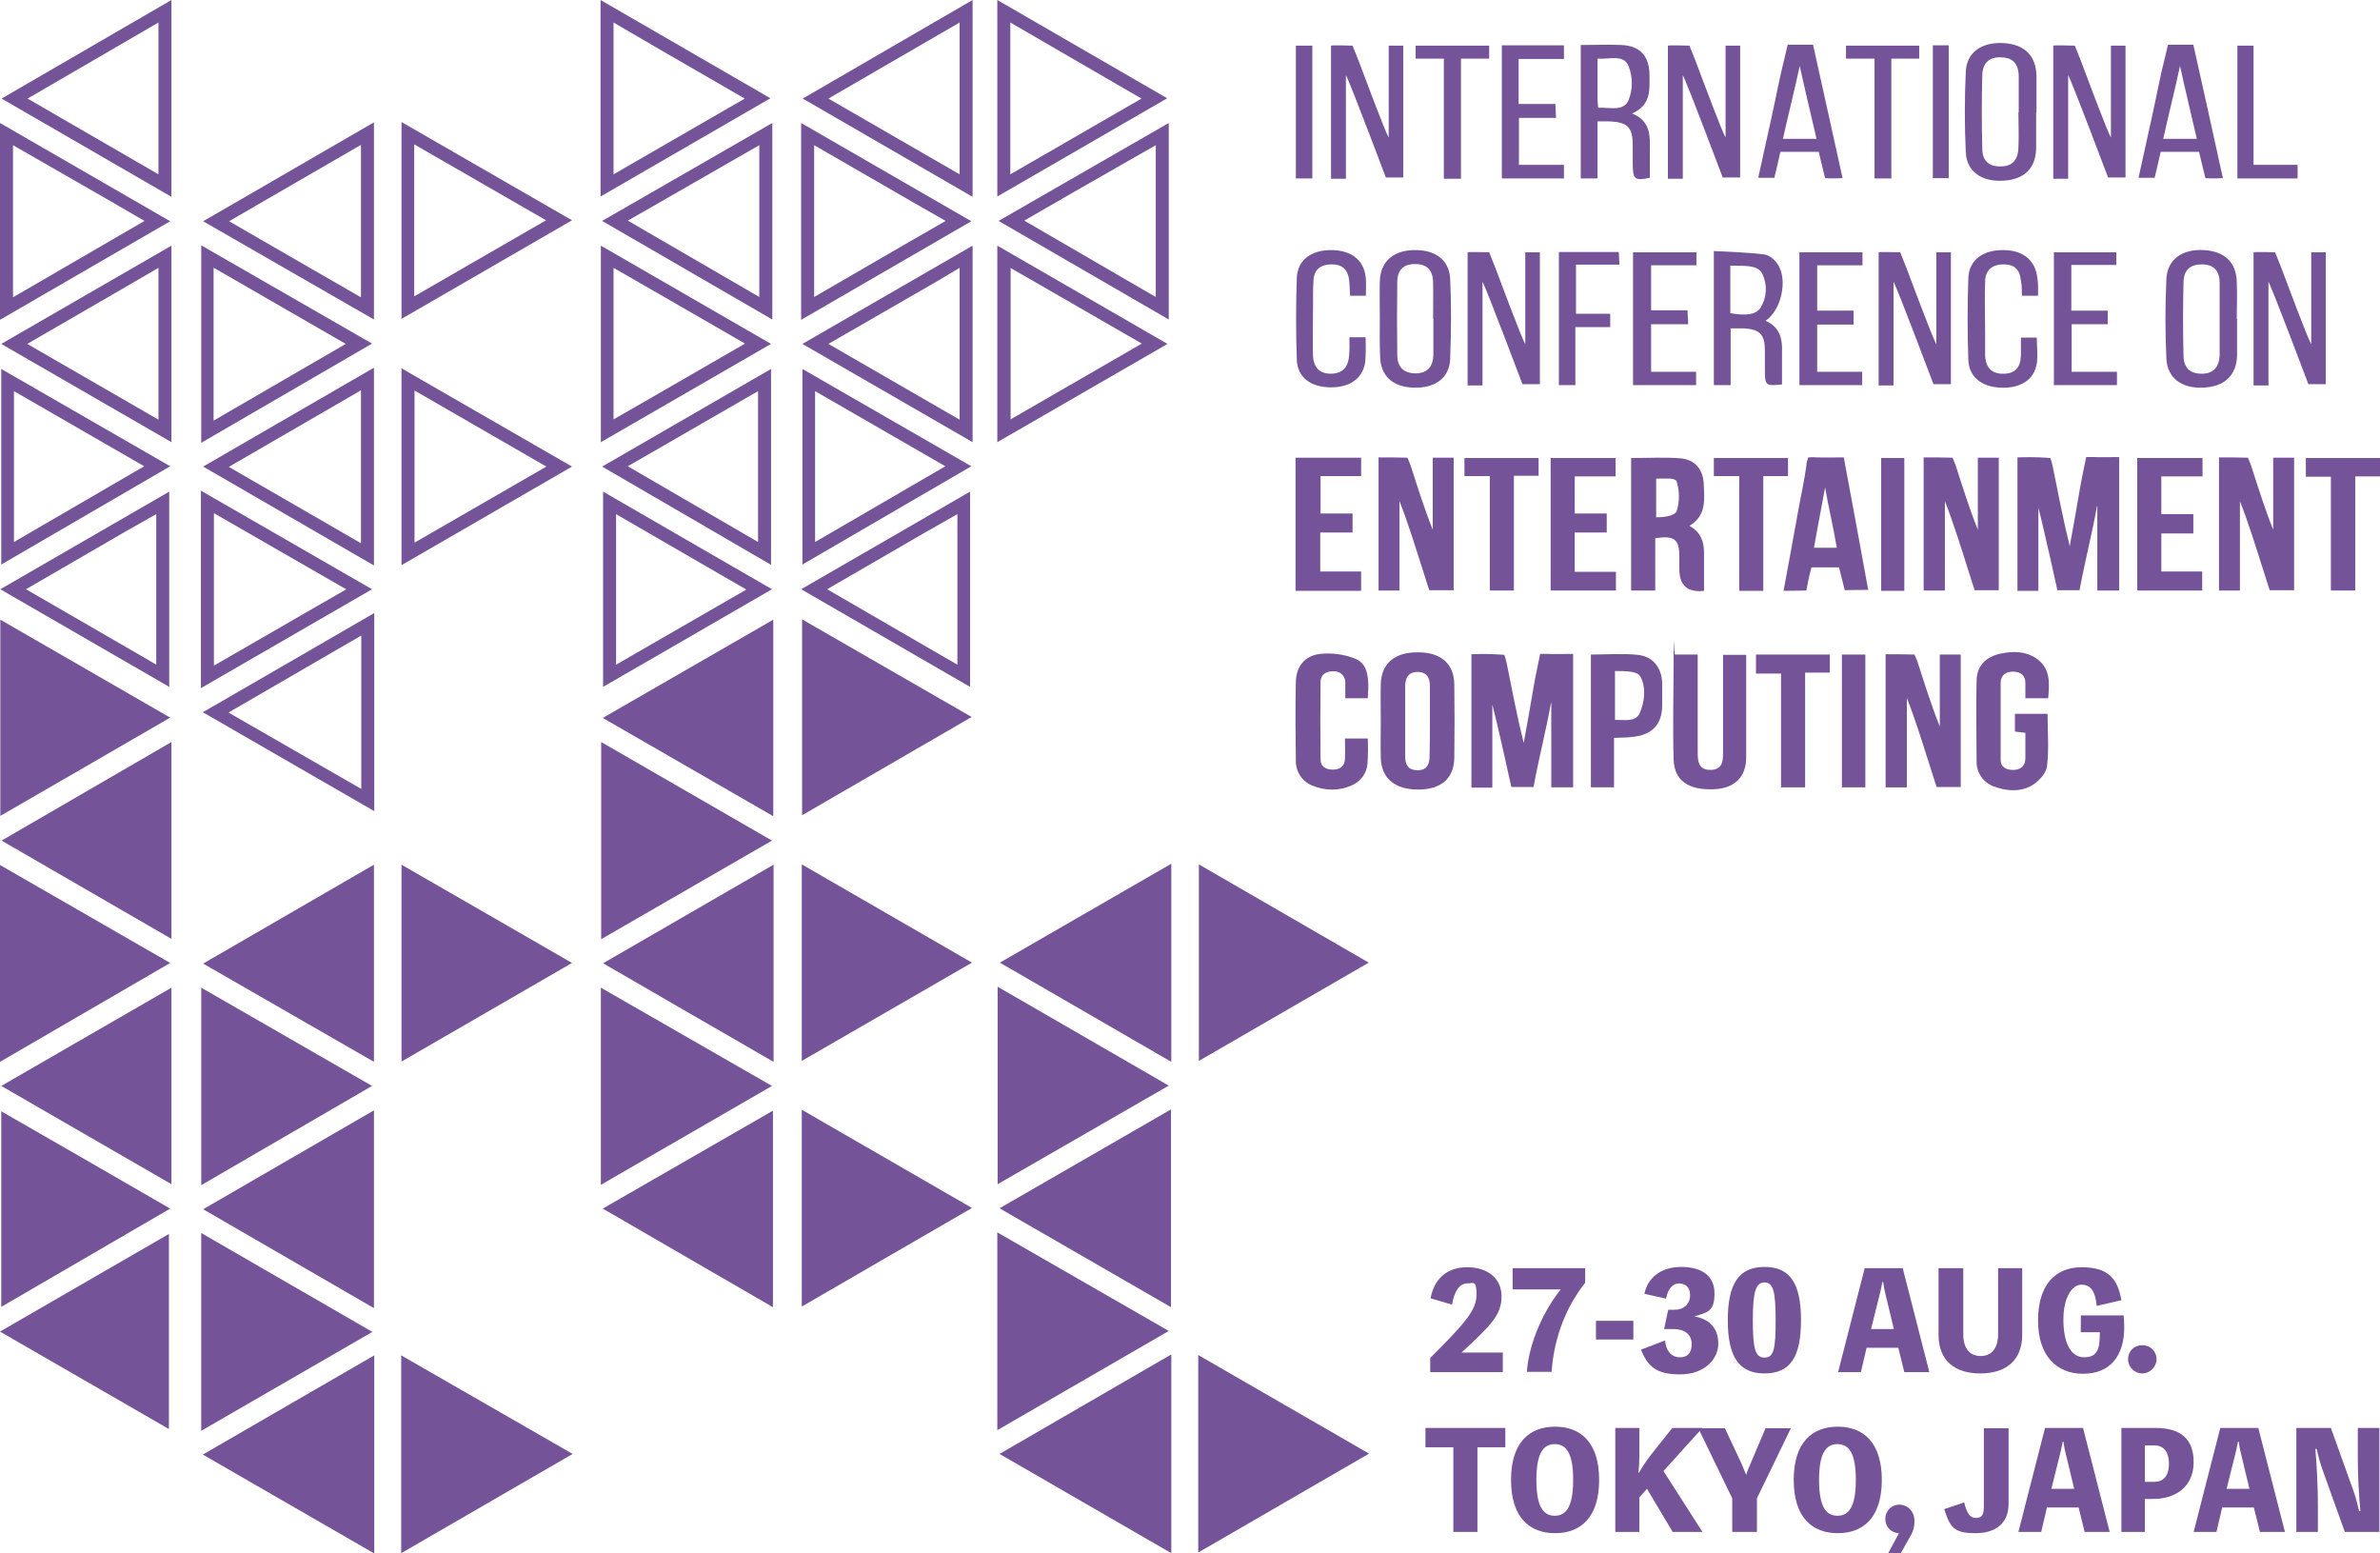 <?xml version="1.0" encoding="UTF-8"?>
<svg id="_レイヤー_1" data-name="レイヤー_1" xmlns="http://www.w3.org/2000/svg" xmlns:xlink="http://www.w3.org/1999/xlink" version="1.1" viewBox="0 0 751 490.1">
  <!-- Generator: Adobe Illustrator 29.2.1, SVG Export Plug-In . SVG Version: 2.1.0 Build 116)  -->
  <defs>
    <style>
      .st0 {
        fill: none;
      }

      .st1 {
        fill: #745399;
      }

      .st2 {
        clip-path: url(#clippath);
      }
    </style>
    <clipPath id="clippath">
      <rect class="st0" width="751" height="490.1"/>
    </clipPath>
  </defs>
  <g id="Grupo_8">
    <g class="st2">
      <g id="Grupo_7">
        <path id="Caminho_107" class="st1" d="M118.1,427.6v62.5l-54.1-31.2,54.1-31.3"/>
        <path id="Caminho_108" class="st1" d="M369.6,427.3v62.7l-54.2-31.3c18.6-10.8,35.7-20.7,54.2-31.4"/>
        <path id="Caminho_109" class="st1" d="M369.5,412.4l-54.1-31.2,54.1-31.2v62.4h0Z"/>
        <path id="Caminho_110" class="st1" d="M118,412.7l-53.9-31.2,53.9-31.2v62.4h0Z"/>
        <path id="Caminho_111" class="st1" d="M314.7,451.2v-62.4l54.1,31.1-54.1,31.3"/>
        <path id="Caminho_112" class="st1" d="M63.5,373.9v-62.3l53.9,31-53.9,31.3"/>
        <path id="Caminho_113" class="st1" d="M64.1,304c18.6-10.8,35.7-20.7,53.9-31.2v62.2l-53.9-31"/>
        <path id="Caminho_114" class="st1" d="M314.8,311.3l54,31.2-54,31.1v-62.3h0Z"/>
        <path id="Caminho_115" class="st1" d="M369.6,272.5v62.5l-54.1-31.3,54.1-31.2"/>
        <path id="Caminho_116" class="st1" d="M117.5,420.2l-54,31.2v-62.4l54,31.2"/>
        <path id="Caminho_117" class="st1" d="M243.6,342.6l-54,31.2v-62.2l54,31"/>
        <path id="Caminho_118" class="st1" d="M54.1,296.2L.5,265.2l53.6-31.1v62.1Z"/>
        <path id="Caminho_119" class="st1" d="M54.1,373.6c-18-10.4-35-20.2-53.7-31l53.7-31v62Z"/>
        <path id="Caminho_120" class="st1" d="M189.7,296.3v-62.2l53.9,31.1-53.9,31.1"/>
        <path id="Caminho_121" class="st1" d="M378.1,427.5l53.9,31.1-53.9,31.2v-62.3h0Z"/>
        <path id="Caminho_122" class="st1" d="M126.6,490v-62.4l54.1,31.1-54.1,31.3"/>
        <path id="Caminho_123" class="st1" d="M126.7,334.9v-62.1l53.8,31-53.8,31.1"/>
        <path id="Caminho_124" class="st1" d="M431.9,303.7l-53.6,31v-62l53.6,31"/>
        <path id="Caminho_125" class="st1" d="M253,334.7v-62l53.7,31-53.7,31"/>
        <path id="Caminho_126" class="st1" d="M253,412.2v-62.1l53.7,31-53.7,31.1"/>
        <path id="Caminho_127" class="st1" d="M253.1,257.2v-61.8l53.5,30.8-53.5,31"/>
        <path id="Caminho_128" class="st1" d="M190.2,381.3c18.7-10.8,35.7-20.5,53.7-30.9v62c-17.9-10.4-35-20.3-53.7-31.1"/>
        <path id="Caminho_129" class="st1" d="M53.7,381.3L.4,412.3v-61.7c17.8,10.2,34.8,20,53.3,30.7"/>
        <path id="Caminho_130" class="st1" d="M53.4,450.9L0,420.1l53.3-30.8v61.6h.1Z"/>
        <path id="Caminho_131" class="st1" d="M244.1,272.8v62.2c-18.1-10.4-35.1-20.3-53.8-31.1l53.8-31.1"/>
        <path id="Caminho_132" class="st1" d="M53.7,226.4c-18.6,10.8-35.6,20.6-53.6,31v-61.9l53.6,30.9"/>
        <path id="Caminho_133" class="st1" d="M0,335v-62.1l53.7,30.9L0,335"/>
        <path id="Caminho_134" class="st1" d="M114,200.5v48.4l-41.9-24.1,41.9-24.3h0ZM118.1,193.4c-18.6,10.8-35.6,20.6-54.1,31.3l54.1,31.2v-62.5Z"/>
        <path id="Caminho_135" class="st1" d="M113.9,123.1v48.3l-10.7-6.2-31-17.9,40.9-23.7s.8-.5.8-.5ZM118,116l-53.9,31.2,53.9,31.2s0-62.4,0-62.4Z"/>
        <path id="Caminho_136" class="st1" d="M67.5,84.5l24.6,14.2,17,9.8-41.7,24.2v-48.2h.1ZM63.5,77.4v62.3l53.9-31.3-53.9-31"/>
        <path id="Caminho_137" class="st1" d="M113.9,45.7v48.1l-21.7-12.5-19.9-11.5,9.3-5.4s32.3-18.7,32.3-18.7ZM118,38.6l-53.9,31.2,53.9,31v-62.2Z"/>
        <path id="Caminho_138" class="st1" d="M67.5,161.9l40.5,23.3,1.3.7-16.5,9.5-25.3,14.6v-48.1ZM63.4,154.8v62.3l54-31.2c-18.8-10.8-35.9-20.7-54-31.1"/>
        <path id="Caminho_139" class="st1" d="M130.8,45.6l22.4,12.9,19.1,11-41.6,24v-47.9h0ZM126.7,38.5v62.1l53.8-31.1-53.8-31"/>
        <path id="Caminho_140" class="st1" d="M130.8,123.2l41.6,24-41.6,24v-48h0ZM126.7,116.2v62.1l53.8-31.1-53.8-31"/>
        <path id="Caminho_141" class="st1" d="M50,7.1v47.9l-19-11-22.3-12.9L50,7.1ZM54.1,0L.5,31.1l53.6,31V0Z"/>
        <path id="Caminho_142" class="st1" d="M50,84.5v47.9l-41.4-23.9,28.5-16.5s12.9-7.5,12.9-7.5ZM54.1,77.5L.4,108.5l53.7,31s0-62,0-62Z"/>
        <path id="Caminho_143" class="st1" d="M4.4,123.4l41.1,23.7-41.1,23.9s0-47.6,0-47.6ZM.4,116.4v61.7l53.3-31L.4,116.4"/>
        <path id="Caminho_144" class="st1" d="M49.3,162.2v47.5l-2.7-1.6-38.4-22.2,31.9-18.5,9.2-5.2ZM53.4,155.1c-18.1,10.5-35,20.2-53.3,30.8l53.3,30.8v-61.6Z"/>
        <path id="Caminho_145" class="st1" d="M4.1,45.8l30.3,17.4,11.2,6.5L4.1,93.8v-48ZM0,38.8v62.1l53.7-31.1L0,38.8"/>
        <path id="Caminho_146" class="st1" d="M302.8,7.1v47.9l-21.3-12.3-20.1-11.6s41.4-24,41.4-24ZM306.9,0l-53.6,31.1,53.6,31V0Z"/>
        <path id="Caminho_147" class="st1" d="M302.8,84.5v47.9l-41.4-23.9,34.7-20,6.7-4h0ZM306.9,77.5l-53.7,31,53.7,31v-62Z"/>
        <path id="Caminho_148" class="st1" d="M257.2,123.4l41.1,23.7-41.1,23.9v-47.6ZM253.2,116.4v61.7l53.3-31-53.3-30.7"/>
        <path id="Caminho_149" class="st1" d="M302.1,162.2v47.5l-12.8-7.4-28.3-16.4,30.2-17.5,10.9-6.2h0ZM306.1,155.1c-18.1,10.5-35,20.2-53.3,30.8l53.3,30.8v-61.6Z"/>
        <path id="Caminho_150" class="st1" d="M256.9,45.8l31,17.9,10.5,6-13.4,7.7-28.1,16.3s0-47.9,0-47.9ZM252.8,38.8v62.1l53.7-31.1-53.7-31"/>
        <path id="Caminho_151" class="st1" d="M318.8,7.1l30.7,17.8,10.7,6.2-5.9,3.4-35.5,20.5V7.1h0ZM314.7,0v62l53.6-31L314.7,0"/>
        <path id="Caminho_152" class="st1" d="M318.8,84.5l6.8,3.9,34.7,20-41.4,23.9v-47.8h-.1ZM314.7,77.5v62l53.7-31-53.7-31"/>
        <path id="Caminho_153" class="st1" d="M364.7,45.8v47.9l-41.5-24.1,15.6-9,25.9-14.8ZM368.8,38.8l-53.7,30.9,53.7,31.1s0-62,0-62Z"/>
        <path id="Caminho_154" class="st1" d="M193.6,7.1l15.1,8.8,26.3,15.2-41.4,23.9V7.1ZM189.5,0v62c18.1-10.5,35.1-20.3,53.6-31L189.5,0"/>
        <path id="Caminho_155" class="st1" d="M193.6,84.5l6.8,3.9,34.7,20-32.4,18.7-9.1,5.2v-47.8ZM189.6,77.5v62l53.7-31-53.7-31"/>
        <path id="Caminho_156" class="st1" d="M239.2,123.4v47.6l-41.1-23.9,41.1-23.7h0ZM243.3,116.4l-53.3,30.8,53.3,31s0-61.8,0-61.8Z"/>
        <path id="Caminho_157" class="st1" d="M194.4,162.2l16.9,9.8,24.2,14-41.1,23.7v-47.5ZM190.3,155.1v61.6c17.8-10.3,34.7-20,53.3-30.8-18.3-10.6-35.2-20.3-53.3-30.8"/>
        <path id="Caminho_158" class="st1" d="M239.6,45.8v47.9l-41.5-24.1,8.4-4.8s33.1-19,33.1-19ZM243.7,38.8l-53.7,30.9,53.7,31.1s0-62,0-62Z"/>
        <path id="Caminho_159" class="st1" d="M244,257.5l-53.8-31,53.8-31v62Z"/>
        <path id="Caminho_160" class="st1" d="M458.6,186.2h-7.6s-1-3-1.8-5.6c-2.4-7.5-4.7-15.1-7.6-22.5v28.2h-6.6v-42c2.7,0,6.4,0,9.1.1,0,0,.7,1.5,1,2.4,2.2,6.8,4.3,13.6,7,20.3v-22.7h6.6v41.8h-.1Z"/>
        <path id="Caminho_161" class="st1" d="M661.7,159.7c-1.6,8.9-3.9,17.7-5.5,26.5h-7s-4.2-19.2-6-26v26.2h-6.6v-42.1c3-.1,6-.1,9,.1.4,0,1.4.1,1.4.1,0,0,.6,1.9.7,2.5,1.7,8.4,3.3,16.9,5.4,25.3,1.1-6,2.2-12.1,3.2-18.1.4-2.5,2-10,2-10h2.3c2.6.1,5.2,0,8.1,0v42.1h-6.9v-26.6c-.3,0,.2,0,0,0"/>
        <path id="Caminho_162" class="st1" d="M723.8,186.2h-7.6s-1-3-1.8-5.6c-2.4-7.5-4.7-15.1-7.6-22.5v28.2h-6.6v-42c2.7,0,6.4,0,9.1.1,0,0,.7,1.5,1,2.4,2.2,6.8,4.3,13.6,7,20.3v-22.7h6.6v41.8h-.1Z"/>
        <path id="Caminho_163" class="st1" d="M630.7,186.2h-7.6s-1-3-1.8-5.6c-2.4-7.5-4.7-15.1-7.6-22.5v28.2h-6.7v-42c2.7,0,6.4,0,9.1.1,0,0,.7,1.5,1,2.4,2.2,6.8,4.3,13.6,7,20.3v-22.7h6.6v41.8Z"/>
        <path id="Caminho_164" class="st1" d="M533.1,165.9c3.6,2,4.6,5,4.6,8.5v12c.2-.1,0,0,0,0-5.2.6-7.8-1.7-7.8-6.9v-4c0-5.4-1.6-6.6-7.6-5.7v16.5h-7.6v-41.8c5.3,0,10.5-.3,15.6.1,4.5.4,7.1,3.5,7.3,8,.2,4.8,1,10-4.5,13.3M522.6,163.2c3.1,0,6-.6,6.5-2,.9-3,.9-6.2,0-9.2-.4-1.3-2.9-1-6.5-1v12.2Z"/>
        <path id="Caminho_165" class="st1" d="M571.6,179c-.8,2.7-1.6,7.3-1.6,7.3,0,0-4.8.1-7.2.1,1.7-9.1,3.3-18,4.9-26.8.8-4.2,1.7-8.4,2.3-12.7,0-.9.3-1.8.6-2.6,0,0,1.7-.1,2.6,0,2.7.1,5.5,0,8.6,0,2.6,14,5.2,27.9,7.7,41.8-4.1,0-7.4.1-7.4.1,0,0-.8-3.2-1.8-7.2h-8.7,0ZM572.4,172.8h7.2c-1.1-6.5-2.6-12.7-3.7-19h0c-1.1,6.2-2.4,12.5-3.5,19"/>
        <path id="Caminho_166" class="st1" d="M408.9,144.4h20.6v5.8h-12.8v11.8h10.1v6h-10.2v12.3h12.9v6.1h-20.7v-42h.1Z"/>
        <path id="Caminho_167" class="st1" d="M496.9,168v12.4h13v5.9h-20.6v-41.8h20.5v5.8h-12.9v11.7h10.1v6h-10.1Z"/>
        <path id="Caminho_168" class="st1" d="M682,180.3h12.9v6h-20.5v-41.8h20.6v5.8h-13v11.9h10.1v6.1h-10.1v12Z"/>
        <path id="Caminho_169" class="st1" d="M548.8,150.2h-8v-5.7h23.4v5.7h-7.8v36.2h-7.6v-36.2h0Z"/>
        <path id="Caminho_170" class="st1" d="M751,144.5v5.8h-7.8v36h-7.7v-35.9h-7.9v-5.9h23.4Z"/>
        <path id="Caminho_171" class="st1" d="M470.1,150.2h-8v-5.7h23.4v5.6h-7.8v36.2h-7.6v-36.1h0Z"/>
        <rect id="Retângulo_53" class="st1" x="593.6" y="144.5" width="7.3" height="41.9"/>
        <path id="Caminho_172" class="st1" d="M618.7,248.3h-7.6s-1-3-1.8-5.6c-2.4-7.5-4.7-15.1-7.6-22.5v28.2h-6.7v-42c2.7,0,6.4,0,9.1.1,0,0,.7,1.5,1,2.4,2.2,6.8,4.3,13.6,7,20.3v-22.7h6.6v41.8Z"/>
        <path id="Caminho_173" class="st1" d="M489.4,221.8c-1.6,8.9-3.9,17.7-5.5,26.5h-7s-4.2-19.2-6-26v26.2h-6.6v-42.1c3-.1,6-.1,9,.1.4,0,1.4.1,1.4.1,0,0,.6,1.9.7,2.5,1.7,8.4,3.3,16.9,5.4,25.3,1.1-6,2.2-12.1,3.2-18.1.4-2.5,2-10,2-10h2.3c2.6.1,5.2,0,8.1,0v42.1h-6.9v-26.6c-.4-.1.2-.1-.1,0"/>
        <path id="Caminho_174" class="st1" d="M435.7,227.4c0-3.9-.1-7.7,0-11.6.2-6.5,4.4-10.1,11.8-10,7.2,0,11.3,3.6,11.4,10.1.1,7.7.1,15.5,0,23.2-.1,6.5-4.2,10-11.4,10s-11.6-3.4-11.8-10c-.1-4,0-7.8,0-11.7M451.2,227.6v-11.2c0-2.7-1.1-4.5-4.1-4.4-2.8.1-3.7,2-3.7,4.5v22.1c0,2.5.8,4.3,3.7,4.4,3.1.1,4-1.8,4-4.5.1-3.7.1-7.3.1-10.9"/>
        <path id="Caminho_175" class="st1" d="M528.4,206.5h7.3v31.3c0,3.7,1.2,5.1,4.1,5.1,3.3-.1,3.9-2.2,3.9-5v-31.3h7.3v32.4c0,6.2-3.8,9.8-10.3,10-7.9.3-12.4-2.7-12.6-9.4-.3-10.7,0-21.4,0-32.1s.2-.7.4-1"/>
        <path id="Caminho_176" class="st1" d="M639.1,231.2l-3.3-.4v-5.6h10.3c0,5.6.5,11.2-.2,16.7-.3,2.2-2.8,4.8-4.9,6-3.7,2-7.9,1.7-11.9.2-3.3-1.2-5.5-4.4-5.4-8,0-8.4-.2-16.8,0-25.2,0-4.8,2.9-7.7,7.6-8.7,3.9-.8,7.8-.8,11.2,1.5,4.6,3.1,4.2,7.8,3.8,12.6h-7.2v-4.9c0-2.3-1.5-3.4-3.6-3.5-2.3-.1-4.1.9-4.2,3.3v24.5c0,2.4,1.9,3.3,4.2,3.2,2.2-.1,3.5-1.3,3.6-3.5v-8.2"/>
        <path id="Caminho_177" class="st1" d="M431.6,220.3h-7.1v-4.7c.2-1.9-1.2-3.6-3.1-3.8h-.6c-2.3-.1-4.1,1-4.1,3.3-.1,8.2-.1,16.3,0,24.5,0,2.4,1.9,3.3,4.2,3.2,2.2-.1,3.5-1.3,3.5-3.6.1-2,0-3.9,0-6.2h7.2c.1,2.6.1,5.2-.1,7.9-.2,3.1-2.2,5.7-5,6.9-4,1.8-8.5,1.7-12.5,0-3.2-1.3-5.2-4.5-5.1-7.9-.1-8.3-.2-16.6,0-24.8.1-4.9,2.9-8.3,7.7-8.8,3.6-.4,7.2.1,10.5,1.3,4.2,1.4,5.1,5.3,4.5,12.7"/>
        <path id="Caminho_178" class="st1" d="M509.3,232.8v15.6h-7.3v-41.9c5,0,10-.4,14.8.1s7.5,4,7.7,8.9v6.9c0,6.2-3.2,9.5-9.5,10.1-1.6.2-3.4.2-5.7.3M509.6,211.7v15.4c3,0,6.3.7,7.7-1.9,1.6-3.4,2.2-8.2.4-11.6-.9-1.9-4.4-1.9-8.1-1.9"/>
        <path id="Caminho_179" class="st1" d="M562,248.4v-35.9h-7.9v-6h23.3v5.7h-7.8v36.2h-7.6Z"/>
        <rect id="Retângulo_54" class="st1" x="581.2" y="206.5" width="7.4" height="41.9"/>
        <path id="Caminho_180" class="st1" d="M715.8,121.6h-4.7v-42c.2-.2,6.8,0,6.8,0,0,0,1.1,2.7,2,5,2.7,7.2,8.4,22.4,9.4,24v-29h4.6v41.6h-5.5s-11.3-30-12.6-32.3v32.8h0Z"/>
        <path id="Caminho_181" class="st1" d="M597.5,121.6h-4.7v-42c.2-.2,6.8,0,6.8,0,0,0,1.1,2.7,2,5,2.7,7.2,8.4,22.4,9.4,24v-29h4.6v41.6h-5.5s-11.3-30-12.6-32.3v32.8h0Z"/>
        <path id="Caminho_182" class="st1" d="M467.8,121.6h-4.7v-42c.2-.2,6.8,0,6.8,0,0,0,1.1,2.7,2,5,2.7,7.2,8.4,22.4,9.4,24v-29h4.6v41.6h-5.5s-11.3-30-12.6-32.3v32.8h0Z"/>
        <path id="Caminho_183" class="st1" d="M557.1,101.2c4.6,2,5.4,5.8,5.2,10.1v10c-4.9.4-5.4.6-5.4-4.4v-6.3c0-5.1-1.6-6.7-6.6-7h-4.2v17.9h-5.3v-42.3c5.4.3,10.7.4,16,1.1,1.5.2,3.2,1.6,4.1,3,3.3,4.8,1.3,14.5-3.8,17.9M546,83.8v15c5.1.9,8.3.5,9.7-2,1.8-3.1,2-6.9.5-10.2-1.4-3.4-6.7-2.6-10.2-2.8"/>
        <path id="Caminho_184" class="st1" d="M435.4,100.6c0-4-.1-8,0-11.9.2-6.1,4.1-9.6,10.6-9.8,6.8-.2,11.3,3,11.6,9.1.4,8.4.3,16.8,0,25.2-.2,6.1-4.8,9.3-11.5,9.1-6.6-.2-10.4-3.6-10.6-9.7-.2-4.1-.1-8-.1-12M452.2,100.6h0c0-3.9.1-7.7,0-11.6s-2-5.7-5.7-5.7-5.6,1.9-5.6,5.8c-.1,7.6-.1,15.2,0,22.8,0,3.9,2,5.8,5.6,5.9,3.8,0,5.7-1.9,5.8-6v-11.2"/>
        <path id="Caminho_185" class="st1" d="M705.9,100.6v11.6c-.2,6.3-4,9.8-10.7,10.1s-11.3-3-11.6-9.1c-.4-8.4-.4-16.8,0-25.2.3-6.2,5-9.5,11.9-9.1,6.5.4,10.2,3.9,10.3,10.1.2,3.8,0,7.7,0,11.6M700.4,100.5v-11.2c0-4-2-5.9-5.6-5.9s-5.7,1.7-5.8,5.6c-.2,7.7-.2,15.4,0,23.1,0,4,2.1,5.8,5.7,5.8s5.6-1.9,5.7-6.1v-11.3"/>
        <path id="Caminho_186" class="st1" d="M567.9,79.6h19.8v4.1h-14.3v14.3h11.5v4.4h-11.5v14.9h14.2v4.2h-19.8v-41.9h0Z"/>
        <path id="Caminho_187" class="st1" d="M515.4,79.6h19.9v4.1h-14.3v14.2h11.5c0,1.5.2,2.8.2,4.4h-11.7v15h14.2v4.2h-19.9v-41.9s0,0,0,0Z"/>
        <path id="Caminho_188" class="st1" d="M425.8,106.4h5.1c.1,2.6.1,5.2-.1,7.7-.7,5.3-4.9,8.2-11.1,8.1s-10.3-3.2-10.5-8.7c-.3-8.6-.3-17.2,0-25.8.2-5.7,4.6-8.9,11.1-8.8s10.4,3.5,10.7,9.3c.1,1.6,0,3.3,0,5.1h-5c-.1-1.8-.1-3.4-.3-5-.4-3.3-2.2-4.9-5.5-4.9s-5.4,1.5-5.7,4.7c-.3,3.4-.1,6.8-.2,10.3,0,4.5-.1,9.1,0,13.6.1,3.9,2.1,5.9,5.6,5.9s5.5-1.8,5.8-5.7c.2-1.8.1-3.6.1-5.8"/>
        <path id="Caminho_189" class="st1" d="M642.9,93.3h-4.9c0-1.7,0-3.2-.3-4.7-.3-3.6-2.1-5.2-5.5-5.2s-5.7,1.7-5.8,5.3c-.2,5.3,0,10.6,0,15.9v7.6c.2,3.9,2.2,5.8,5.8,5.7,3.5,0,5.3-1.8,5.5-5.6v-5.8h5c0,2.8.4,5.5,0,8.2-.8,5.2-5.3,7.9-11.5,7.6-6-.3-9.9-3.4-10.1-8.8-.3-8.6-.3-17.2,0-25.8.2-5.7,4.7-8.9,11.1-8.8,6.3,0,10.2,3.4,10.7,9,.3,1.7.2,3.4.2,5.4"/>
        <path id="Caminho_190" class="st1" d="M648.1,121.6v-42h19.7v4h-14.2v14.4h11.5v4.3h-11.4v15h14.3v4.2h-19.9,0Z"/>
        <path id="Caminho_191" class="st1" d="M491.9,79.5h18.9c.1,1.3.1,2.4.2,4h-13.7v15.5h10.8v4.2h-11v18.3h-5.2v-42h0Z"/>
        <path id="Caminho_192" class="st1" d="M701.4,56.2c-3.3.2-5.5,0-5.5,0,0,0-.5-2-1-4.1-.3-1.3-.6-2.6-1-4.2h-12.1c-.4,1.6-.7,3.2-1.1,4.8-.3,1.1-.8,3.4-.8,3.4h-5.1c1.4-6.2,2.7-12.4,4.1-18.6,1.5-6.7,2.7-13.4,4.4-20,.3-1.3.8-3.4.8-3.4h8c3.2,14.1,6.2,28,9.3,42M693.2,43.8c-1.8-7.8-3.7-15.6-5.3-23-.2,0,.2,0,0,0-1.6,7.5-3.6,15.3-5.3,23h10.6Z"/>
        <path id="Caminho_193" class="st1" d="M652.6,56.4h-4.7V14.4c.2-.2,6.8,0,6.8,0,0,0,1.1,2.7,2,5,2.7,7.2,8.4,22.4,9.4,24V14.4h4.6v41.6h-5.5s-11.3-30-12.6-32.3v32.8h0Z"/>
        <path id="Caminho_194" class="st1" d="M531,56.4h-4.7V14.4c.2-.2,6.8,0,6.8,0,0,0,1.1,2.7,2,5,2.7,7.2,8.4,22.4,9.4,24V14.4h4.6v41.6h-5.5s-11.3-30-12.6-32.3v32.8h0Z"/>
        <path id="Caminho_195" class="st1" d="M424.7,56.4h-4.7V14.4c.2-.2,6.8,0,6.8,0,0,0,1.1,2.7,2,5,2.7,7.2,8.4,22.4,9.4,24V14.4h4.6v41.6h-5.5s-11.3-30-12.6-32.3v32.8h0Z"/>
        <path id="Caminho_196" class="st1" d="M498.8,14.2c4.5,0,8.7-.2,12.9,0,5.9.3,8.7,3.5,8.8,9.4,0,4.7.6,9.5-5.5,12.2,5.8,2.3,5.7,7,5.6,11.7v8.6c-4.9,1-5.4.5-5.4-4.9v-5.3c0-5.8-1.6-7.4-7.5-7.6h-3.6v18h-5.3V14.2h0ZM504.1,18.5v13c0,.7.1,1.5.2,2.5,3.5-.2,8,1.3,9.6-2.4,1.3-3.4,1.4-7.2,0-10.7-1.5-3.9-6-2.1-9.9-2.4"/>
        <path id="Caminho_197" class="st1" d="M642.5,35.4v11.6c-.2,6.2-3.9,9.7-10.4,10-6.7.4-11.5-2.8-11.8-8.9-.4-8.5-.4-17,0-25.5.3-6.2,5.1-9.4,12-9,6.5.4,10.1,3.9,10.3,10.2v11.6M637,35.4v-11.2c0-4.1-1.9-6-5.4-6.1-3.8-.2-6,1.6-6.1,5.7-.2,7.7-.2,15.4,0,23.1,0,3.9,2.2,5.7,5.8,5.6,3.6,0,5.5-2,5.6-5.9.2-3.7,0-7.4,0-11.2"/>
        <path id="Caminho_198" class="st1" d="M581.4,56.2c-3.3.2-5.5,0-5.5,0,0,0-.5-2-1-4.1-.3-1.3-.6-2.6-1-4.2h-12.1c-.4,1.6-.7,3.2-1.1,4.8-.3,1.1-.8,3.4-.8,3.4h-5.1c1.4-6.2,2.7-12.4,4.1-18.6,1.5-6.7,2.7-13.4,4.4-20,.3-1.3.8-3.4.8-3.4h8c3.1,14.1,6.2,28,9.3,42M573.2,43.8c-1.8-7.8-3.7-15.6-5.3-23-.2,0,.2,0,0,0-1.6,7.5-3.6,15.3-5.3,23h10.6Z"/>
        <path id="Caminho_199" class="st1" d="M473.8,14.3h19.7v4.3h-14.3v14.2h11.6c.1,1.6.1,2.8.2,4.4h-11.7v14.8h14.2v4.3h-19.6V14.3h-.1Z"/>
        <path id="Caminho_200" class="st1" d="M469.9,14.4v4.1h-8.9v37.9h-5.4V18.5h-8.9v-4.1h23.2,0Z"/>
        <path id="Caminho_201" class="st1" d="M591.5,18.5h-9v-4.1h23.1v4.1h-8.8v37.8h-5.3V18.5Z"/>
        <path id="Caminho_202" class="st1" d="M706,56.3V14.4h5.1v37.6h13.9v4.3h-19Z"/>
        <rect id="Retângulo_55" class="st1" x="408.9" y="14.4" width="5.2" height="41.9"/>
        <rect id="Retângulo_56" class="st1" x="609.9" y="14.3" width="5" height="41.9"/>
      </g>
    </g>
  </g>
  <g>
    <path class="st1" d="M474.2,426.6v6.3h-22.9v-4.5c11.7-11.6,14.6-15.3,14.6-20s-1-3.5-3-3.5-4,2-4.7,6.7l-6.8-2c1.2-6.3,5.3-9.8,11.6-9.8s10.8,3.4,10.8,9.2-3.2,9-12.6,17.7h13.1Z"/>
    <path class="st1" d="M500.2,400.1v4.6c-5.6,7-9.8,16.7-10.6,28.1h-7.8c.7-9.8,5.8-20,10.7-26h-15.2v-6.7h23Z"/>
    <path class="st1" d="M515.4,422.6h-11.8v-5.9h11.8v5.9Z"/>
    <path class="st1" d="M518.9,408.1c1-4.8,5-8.4,11.6-8.4s10.5,2.9,10.5,8.3-1.7,6-6.4,7.3c4.7.8,7.6,3.6,7.6,8.6s-4.5,9.7-12,9.7-10.2-2.4-12.4-7.8l7.6-2.9c.3,3.1,1.8,5.3,4.7,5.3s3.7-2,3.7-4.1c0-3.4-2.5-4.8-5.8-4.8h-2.9l1.3-6.1h2.1c2.9,0,4.8-1.9,4.8-4.6s-1.7-3.7-3.5-3.7-3.4,1.4-4.1,4.8l-6.7-1.5Z"/>
    <path class="st1" d="M568.3,416.5c0,11.5-3.3,16.8-11.5,16.8s-11.6-5.4-11.6-16.8,3.4-16.8,11.6-16.8,11.5,5.4,11.5,16.8ZM560.3,416.5c0-9.2-.8-11.9-3.5-11.9s-3.7,2.7-3.7,11.9.8,11.8,3.7,11.8,3.5-2.6,3.5-11.8Z"/>
    <path class="st1" d="M608.7,432.9h-7.8l-1.9-7.7h-10l-1.8,7.7h-7.2l8.4-32.8h12l8.4,32.8ZM595.1,408.9c-.4-1.5-.7-3-.9-4.5h-.2c-.3,1.5-.6,3-1,4.5l-2.6,10.4h7.2l-2.5-10.4Z"/>
    <path class="st1" d="M638.1,400.1v21c0,8.4-5.5,12.2-13.2,12.2s-13.2-3.7-13.2-12.2v-21h7.8v20.7c0,5,2.3,7,5.5,7s5.5-2.1,5.5-7v-20.7h7.8Z"/>
    <path class="st1" d="M670.1,415c.1,1.3.2,2.3.2,3.6,0,9.4-4.6,14.8-13,14.8s-14.2-5.7-14.2-16.8,5.3-16.8,13.8-16.8,11.3,3.7,12.5,10.4l-7.8,1.8c-.4-4.6-1.9-6.7-4.8-6.7s-5.7,3.9-5.7,11,2.2,11.9,6.5,11.9,5-2.6,5-7.9h-6v-5.3h13.5Z"/>
    <path class="st1" d="M680.5,428.8c0,2.3-2,4.5-4.5,4.5s-4.5-2-4.5-4.5,1.9-4.4,4.5-4.4,4.5,2,4.5,4.4Z"/>
    <path class="st1" d="M475,456.6h-8.8v26.7h-7.6v-26.7h-8.8v-6.1h25.2v6.1Z"/>
    <path class="st1" d="M504.6,466.9c0,11.8-5.8,16.8-13.9,16.8s-13.9-5-13.9-16.8,5.8-16.8,13.9-16.8,13.9,5,13.9,16.8ZM496.4,466.9c0-8.3-2.1-11.3-5.8-11.3s-5.8,3-5.8,11.3,2.1,11.3,5.8,11.3,5.8-3,5.8-11.3Z"/>
    <path class="st1" d="M517.3,459.3c0,1.8-.1,3.5-.3,5.3h.2c1-1.8,2.3-3.7,3.5-5.3l7-8.8h9.5l-12.3,13.6,12.3,19.2h-9.4l-8.1-13.6-2.4,2.7v10.9h-7.6v-32.8h7.6v8.8Z"/>
    <path class="st1" d="M554.4,472.7v10.6h-7.8v-10.6l-10.7-22.1h8.4l5.2,11.1c.5,1.2,1,2.4,1.5,3.6.4-1.3.9-2.4,1.4-3.6l4.7-11.1h8l-10.7,22.1Z"/>
    <path class="st1" d="M593.8,466.9c0,11.8-5.8,16.8-13.9,16.8s-13.9-5-13.9-16.8,5.8-16.8,13.9-16.8,13.9,5,13.9,16.8ZM585.6,466.9c0-8.3-2.1-11.3-5.8-11.3s-5.8,3-5.8,11.3,2.1,11.3,5.8,11.3,5.8-3,5.8-11.3Z"/>
    <path class="st1" d="M599.3,483.7c-2.5,0-4.4-2-4.4-4.5s1.9-4.5,4.4-4.5,4.8,2,4.8,5.1-.9,4.1-2.4,6.8l-3.2,5.7h-3.9l4.6-8.6Z"/>
    <path class="st1" d="M633.8,474.4c0,5.9-3.7,9.3-10.5,9.3s-8-1.9-9.8-7.6l6.3-2.1c.8,3.4,1.8,4.9,3.7,4.9s2.5-1.1,2.5-3.6v-24.7h7.8v23.9Z"/>
    <path class="st1" d="M665.6,483.3h-7.8l-1.9-7.7h-10l-1.8,7.7h-7.2l8.4-32.8h12l8.4,32.8ZM652,459.3c-.4-1.5-.7-3-.9-4.5h-.2c-.3,1.5-.6,3-1,4.5l-2.6,10.4h7.2l-2.5-10.4Z"/>
    <path class="st1" d="M680.2,450.5c7.8,0,12,3.4,12,10.8s-5.3,11.6-12.8,11.6h-2.6v10.4h-7.4v-32.8h10.8ZM679.8,467.5c2.7,0,4.6-1.7,4.6-5.7s-1.9-5.8-4.6-5.8h-3v11.5h3Z"/>
    <path class="st1" d="M720.9,483.3h-7.8l-1.9-7.7h-10l-1.8,7.7h-7.2l8.4-32.8h12l8.4,32.8ZM707.3,459.3c-.4-1.5-.7-3-.9-4.5h-.2c-.3,1.5-.6,3-1,4.5l-2.6,10.4h7.2l-2.5-10.4Z"/>
    <path class="st1" d="M750.8,450.5v32.8h-10.9l-7-19.5c-.8-2.2-1.4-4.5-1.9-6.7h-.4c.5,5.4.8,12.9.8,17.5v8.7h-6.8v-32.8h10.9l7,19.5c.8,2.2,1.4,4.5,1.9,6.7h.4c-.5-5.4-.8-11.2-.8-16.6v-9.6h6.8Z"/>
  </g>
</svg>